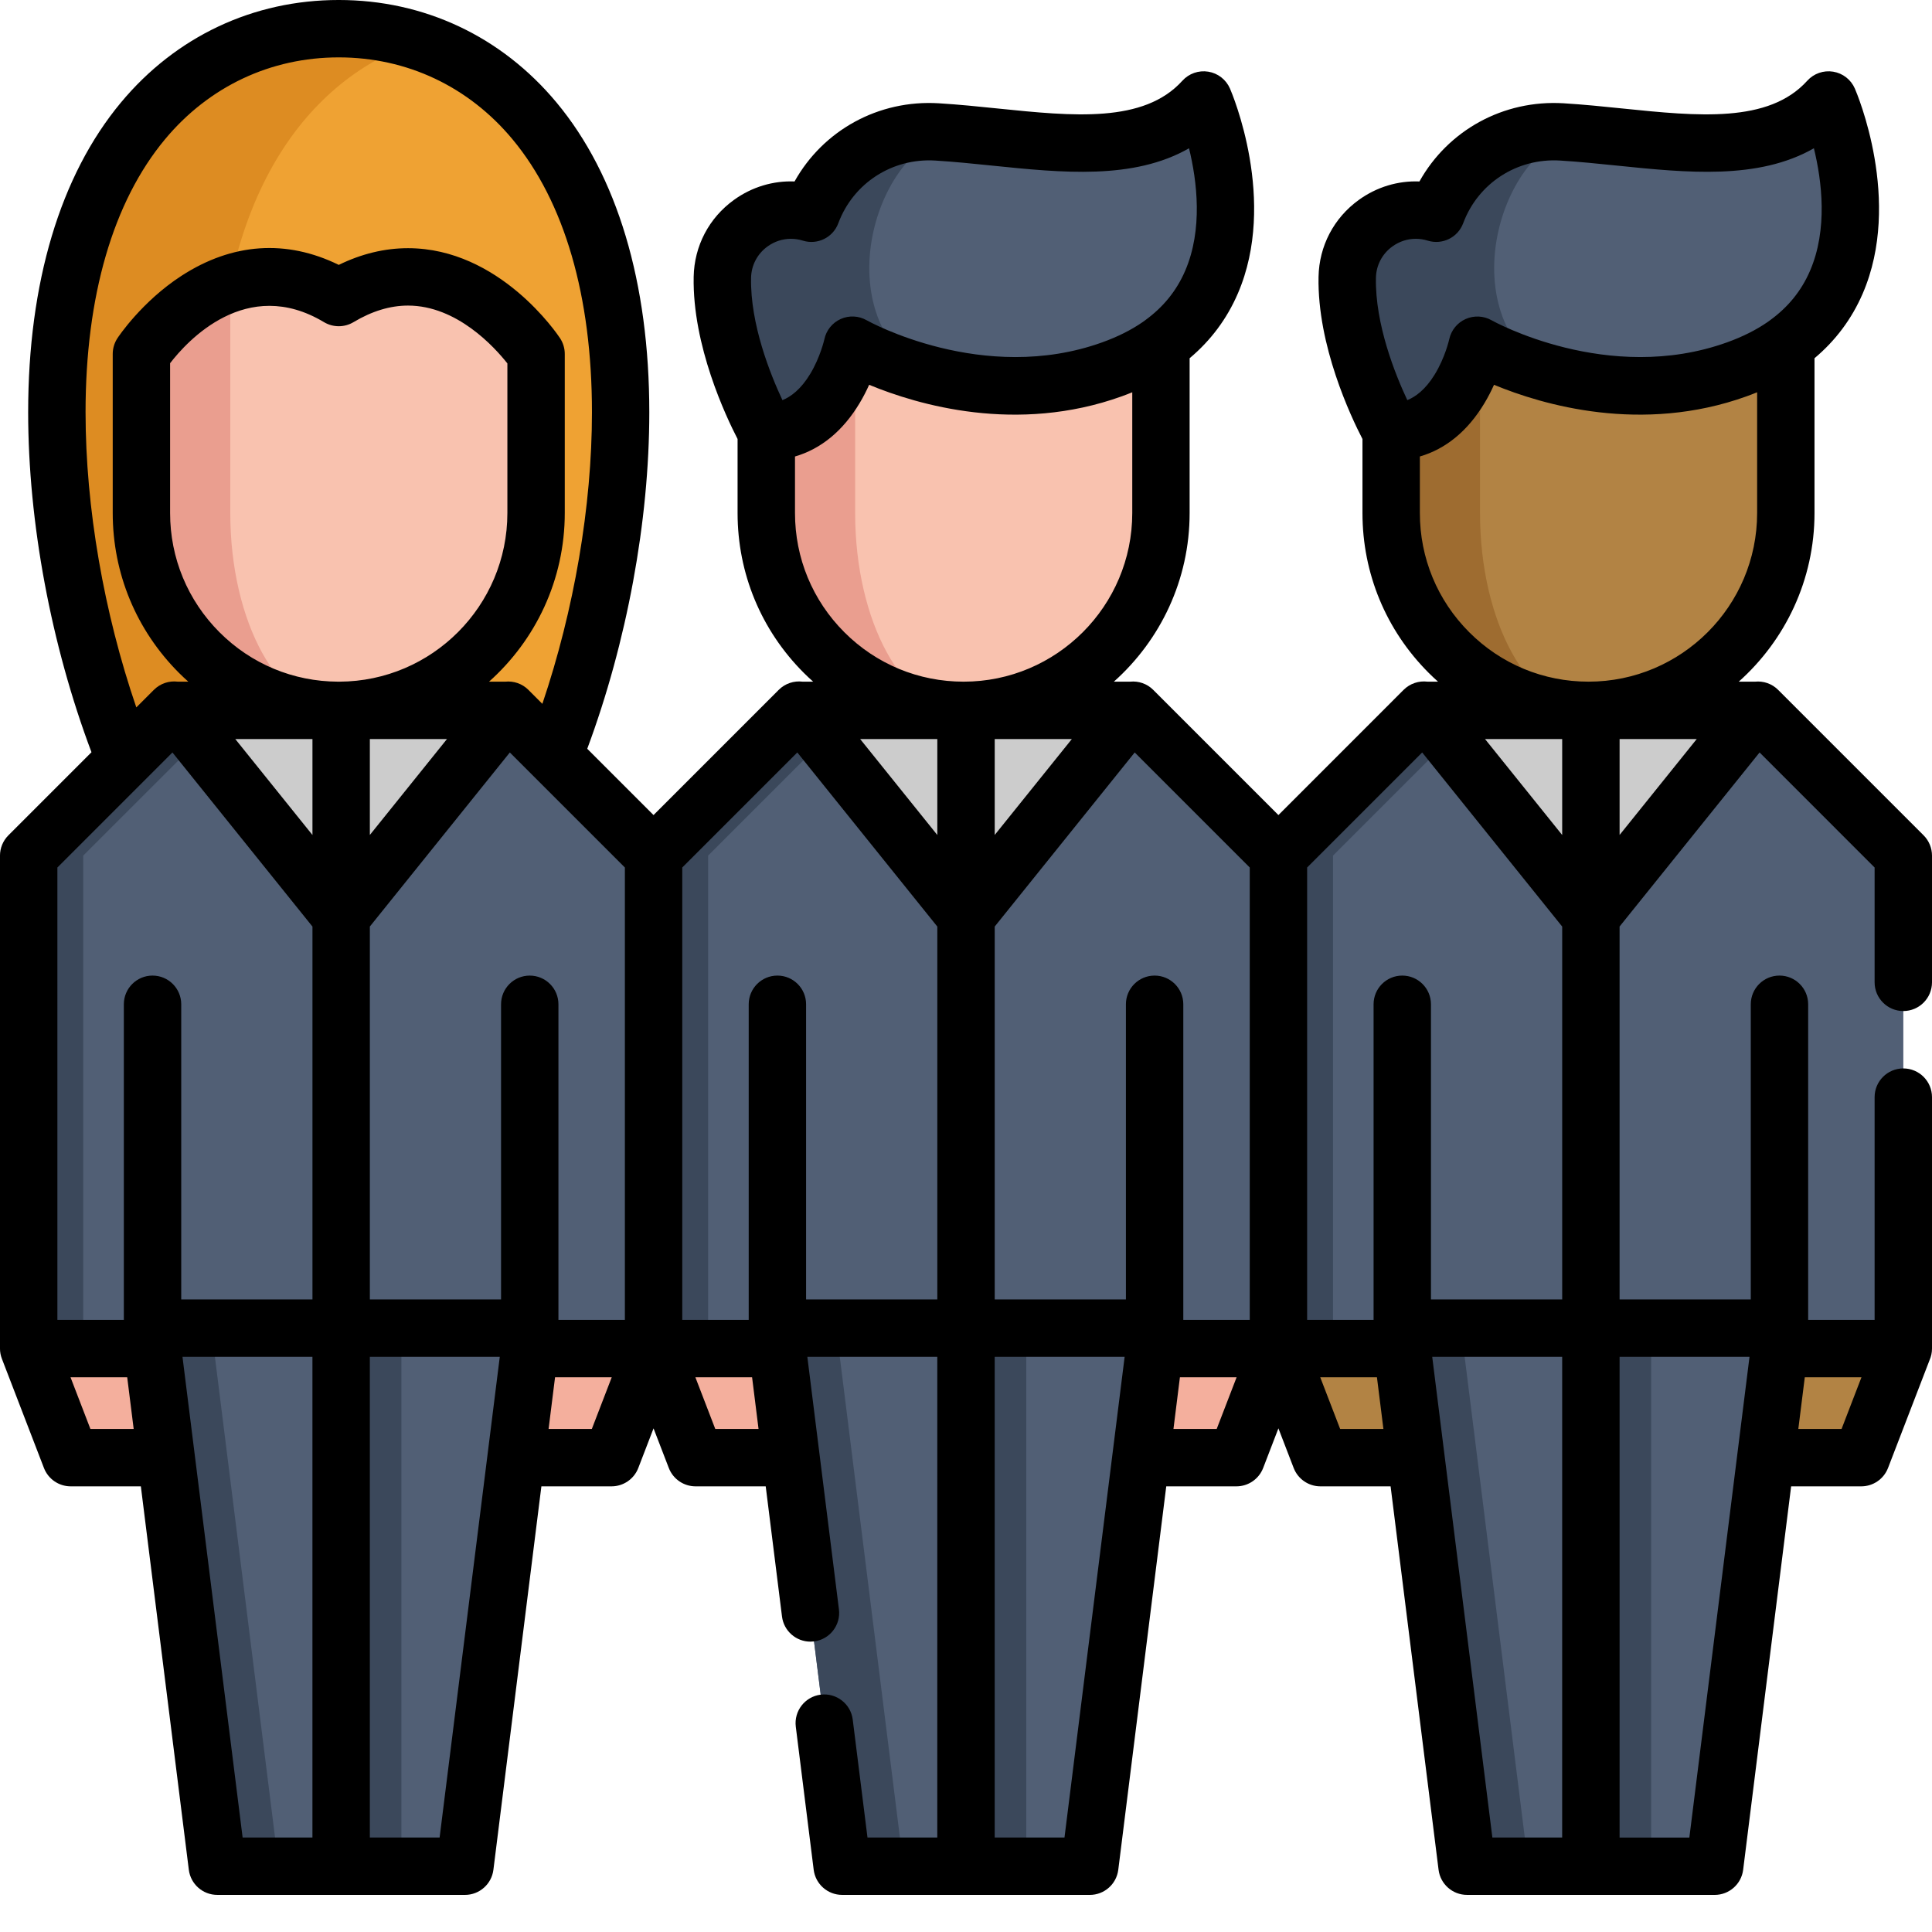 <svg xmlns="http://www.w3.org/2000/svg" version="1.1" xmlns:xlink="http://www.w3.org/1999/xlink" xmlns:svgjs="http://svgjs.com/svgjs" width="512" height="512" x="0" y="0" viewBox="0 0 512 512" style="enable-background:new 0 0 512 512" xml:space="preserve" class=""><g><path xmlns="http://www.w3.org/2000/svg" d="m173.203 357.387 11.133 28.91h27.121l22.293-54.203zm0 0" fill="#f4af9d" data-original="#f4af9d"></path><path xmlns="http://www.w3.org/2000/svg" d="m338.797 357.387-11.133 28.91h-27.121l-22.293-54.203zm0 0" fill="#f4af9d" data-original="#f4af9d"></path><path xmlns="http://www.w3.org/2000/svg" d="m305.977 357.383-17.152 137.188h-65.641l-17.168-137.188 11.473-25.289 77.691-3.551.27.734zm0 0" fill="#515f75" data-original="#515f75" class=""></path><path xmlns="http://www.w3.org/2000/svg" d="m255.996 351.969h15.969v142.602h-15.969zm0 0" fill="#3b485b" data-original="#3b485b" class=""></path><path xmlns="http://www.w3.org/2000/svg" d="m233.75 332.094 61.699-2.82-.273-.73-77.688 3.551-11.473 25.293 17.164 137.18h16.262l-17.164-137.18zm0 0" fill="#3b485b" data-original="#3b485b" class=""></path><path xmlns="http://www.w3.org/2000/svg" d="m338.805 226.746v130.641h-32.82v-5.422h-99.961v5.422h-32.82v-130.641l38.555-38.555h88.488zm0 0" fill="#515f75" data-original="#515f75" class=""></path><path xmlns="http://www.w3.org/2000/svg" d="m226.215 188.191h-14.457l-38.555 38.555v130.641h14.453v-130.641zm0 0" fill="#3b485b" data-original="#3b485b" class=""></path><path xmlns="http://www.w3.org/2000/svg" d="m212.078 188.25 43.922 54.617 43.922-54.617" fill="#cccccc" data-original="#cccccc"></path><path xmlns="http://www.w3.org/2000/svg" d="m307.664 83.664v52.293c0 28.879-23.41 52.293-52.293 52.293-28.883 0-52.293-23.414-52.293-52.293v-52.293" fill="#f9c2af" data-original="#f9c2af" class=""></path><path xmlns="http://www.w3.org/2000/svg" d="m255 188.246c-14.297-.094-27.223-5.93-36.609-15.312-9.461-9.465-15.312-22.535-15.312-36.977v-52.297h23.543v52.297c0 14.441 3.215 27.512 8.418 36.977 5.125 9.316 12.168 15.133 19.961 15.312zm0 0" fill="#ea9e8f" data-original="#ea9e8f" class=""></path><path xmlns="http://www.w3.org/2000/svg" d="m294.703 97.871c-18.949 6.828-37.293 4.527-50.27.914 0 0-.004 0-.004-.004-11.297-3.148-18.52-7.301-18.52-7.301s-4.77 22.949-22.832 22.949c0 0-12.016-21.254-11.641-40.922.195-10.199 8.605-17.824 18.164-17.824 1.785 0 3.609.262 5.426.832 5.121-13.75 18.645-22.449 33.285-21.559 2.281.141 4.578.324 6.879.531.441.039.887.078 1.328.121.043.004.09.008.137.012 23.898 2.242 48.105 6.613 62.332-9.121 0-.004 23.508 54.152-24.285 71.371zm0 0" fill="#515f75" data-original="#515f75" class=""></path><path xmlns="http://www.w3.org/2000/svg" d="m248.312 34.957c2.281.141 4.578.32 6.879.531-21.086-.891-37.84 45.551-10.762 63.293-11.297-3.148-18.52-7.301-18.52-7.301s-4.773 22.949-22.832 22.949c0 0-12.02-21.258-11.641-40.922.195-10.199 8.605-17.824 18.164-17.824 1.785 0 3.609.262 5.426.828 5.121-13.746 18.645-22.445 33.285-21.555zm0 0" fill="#3b485b" data-original="#3b485b" class=""></path><path xmlns="http://www.w3.org/2000/svg" d="m164.473 109.266c0 30.629-6.801 63.59-17.703 91.055l-71.191.57-42.453.344c-11.102-27.648-18.055-61.004-18.055-91.969 0-70.352 35.922-101.66 74.699-101.66 7.27 0 14.438 1.105 21.293 3.355 29.695 9.754 53.41 41.145 53.41 98.305zm0 0" fill="#dd8c22" data-original="#dd8c22"></path><path xmlns="http://www.w3.org/2000/svg" d="m164.473 109.266c0 30.629-6.801 63.59-17.703 91.055l-71.191.57c-11.031-27.578-17.926-60.793-17.926-91.625 0-57.16 23.715-88.551 53.41-98.305 29.695 9.754 53.41 41.145 53.41 98.305zm0 0" fill="#efa233" data-original="#efa233"></path><path xmlns="http://www.w3.org/2000/svg" d="m7.605 357.387 11.137 28.91h27.117l22.293-54.203zm0 0" fill="#f4af9d" data-original="#f4af9d"></path><path xmlns="http://www.w3.org/2000/svg" d="m173.203 357.387-11.137 28.91h-27.121l-22.293-54.203zm0 0" fill="#f4af9d" data-original="#f4af9d"></path><path xmlns="http://www.w3.org/2000/svg" d="m140.379 357.383-17.152 137.188h-65.641l-17.168-137.188 11.473-25.289 77.691-3.551.27.734zm0 0" fill="#515f75" data-original="#515f75" class=""></path><path xmlns="http://www.w3.org/2000/svg" d="m90.398 351.969h15.973v142.602h-15.973zm0 0" fill="#3b485b" data-original="#3b485b" class=""></path><path xmlns="http://www.w3.org/2000/svg" d="m68.152 332.094 61.699-2.82-.273-.73-77.688 3.551-11.473 25.293 17.164 137.18h16.262l-17.164-137.18zm0 0" fill="#3b485b" data-original="#3b485b" class=""></path><path xmlns="http://www.w3.org/2000/svg" d="m173.207 226.746v130.641h-32.82v-5.422h-99.961v5.422h-32.82v-130.641l38.559-38.555h88.484zm0 0" fill="#515f75" data-original="#515f75" class=""></path><path xmlns="http://www.w3.org/2000/svg" d="m60.617 188.191h-14.457l-38.555 38.555v130.641h14.453v-130.641zm0 0" fill="#3b485b" data-original="#3b485b" class=""></path><path xmlns="http://www.w3.org/2000/svg" d="m46.48 188.25 43.922 54.617 43.922-54.617" fill="#cccccc" data-original="#cccccc"></path><path xmlns="http://www.w3.org/2000/svg" d="m142.066 93.805v42.145c0 28.887-23.41 52.305-52.297 52.305-.121 0-.242 0-.363-.008h-.133c-14.242-.121-27.129-5.961-36.477-15.309-9.461-9.473-15.32-22.539-15.32-36.988v-42.145s9.031-13.707 23.551-18.664c8.082-2.758 17.863-2.82 28.742 3.711 6.562-3.938 12.715-5.477 18.352-5.477 20.48 0 33.945 20.43 33.945 20.43zm0 0" fill="#f9c2af" data-original="#f9c2af" class=""></path><path xmlns="http://www.w3.org/2000/svg" d="m89.355 188.246h-.082c-14.242-.121-27.129-5.961-36.477-15.309-9.461-9.469-15.32-22.539-15.32-36.988v-42.145s9.031-13.707 23.551-18.664v60.82c0 14.438 3.215 27.508 8.414 36.977 5.113 9.297 12.137 15.105 19.914 15.309zm0 0" fill="#ea9e8f" data-original="#ea9e8f" class=""></path><path xmlns="http://www.w3.org/2000/svg" d="m338.797 357.387 11.137 28.91h27.121l22.289-54.203zm0 0" fill="#b28344" data-original="#b28344"></path><path xmlns="http://www.w3.org/2000/svg" d="m504.395 357.387-11.137 28.91h-27.117l-22.293-54.203zm0 0" fill="#b28344" data-original="#b28344"></path><path xmlns="http://www.w3.org/2000/svg" d="m471.574 357.383-17.152 137.188h-65.641l-17.168-137.188 11.473-25.289 77.691-3.551.27.734zm0 0" fill="#515f75" data-original="#515f75" class=""></path><path xmlns="http://www.w3.org/2000/svg" d="m421.594 351.969h15.969v142.602h-15.969zm0 0" fill="#3b485b" data-original="#3b485b" class=""></path><path xmlns="http://www.w3.org/2000/svg" d="m399.344 332.094 61.699-2.82-.273-.73-77.684 3.551-11.473 25.293 17.164 137.18h16.262l-17.168-137.18zm0 0" fill="#3b485b" data-original="#3b485b" class=""></path><path xmlns="http://www.w3.org/2000/svg" d="m504.402 226.746v130.641h-32.82v-5.422h-99.961v5.422h-32.82v-130.641l38.555-38.555h88.488zm0 0" fill="#515f75" data-original="#515f75" class=""></path><path xmlns="http://www.w3.org/2000/svg" d="m391.809 188.191h-14.453l-38.559 38.555v130.641h14.457v-130.641zm0 0" fill="#3b485b" data-original="#3b485b" class=""></path><path xmlns="http://www.w3.org/2000/svg" d="m377.672 188.25 43.926 54.617 43.922-54.617" fill="#cccccc" data-original="#cccccc"></path><path xmlns="http://www.w3.org/2000/svg" d="m473.262 83.664v52.293c0 28.879-23.414 52.293-52.293 52.293-28.883 0-52.293-23.414-52.293-52.293v-52.293" fill="#b28344" data-original="#b28344"></path><path xmlns="http://www.w3.org/2000/svg" d="m420.598 188.246c-14.297-.094-27.223-5.93-36.609-15.312-9.461-9.465-15.312-22.535-15.312-36.977v-52.297h23.543v52.297c0 14.441 3.215 27.512 8.418 36.977 5.121 9.316 12.168 15.133 19.961 15.312zm0 0" fill="#9e6c30" data-original="#9e6c30"></path><path xmlns="http://www.w3.org/2000/svg" d="m460.301 97.871c-18.949 6.828-37.293 4.527-50.27.914 0 0-.004 0-.004-.004-11.297-3.148-18.52-7.301-18.52-7.301s-4.77 22.949-22.832 22.949c0 0-12.016-21.254-11.641-40.922.195-10.199 8.605-17.824 18.164-17.824 1.785 0 3.609.262 5.426.832 5.121-13.75 18.645-22.449 33.285-21.559 2.281.141 4.578.324 6.879.531.441.039.887.078 1.328.121.043.004.09.008.137.012 23.898 2.242 48.105 6.613 62.332-9.121 0-.004 23.508 54.152-24.285 71.371zm0 0" fill="#515f75" data-original="#515f75" class=""></path><path xmlns="http://www.w3.org/2000/svg" d="m413.91 34.957c2.281.141 4.578.32 6.879.531-21.086-.891-37.84 45.551-10.762 63.293-11.297-3.148-18.52-7.301-18.52-7.301s-4.773 22.949-22.832 22.949c0 0-12.02-21.258-11.641-40.922.195-10.199 8.605-17.824 18.164-17.824 1.785 0 3.609.262 5.426.828 5.121-13.746 18.645-22.445 33.285-21.555zm0 0" fill="#3b485b" data-original="#3b485b" class=""></path><path xmlns="http://www.w3.org/2000/svg" d="m504.395 267.938c4.199 0 7.605-3.406 7.605-7.605v-33.582c0-2.016-.801-3.953-2.227-5.379l-38.559-38.559c-1.641-1.641-3.895-2.387-6.117-2.164h-4.309c12.309-10.98 20.074-26.945 20.074-44.695v-41.016c5.59-4.699 9.871-10.418 12.773-17.137 10.605-24.555-1.555-53.125-2.078-54.328-1.027-2.371-3.191-4.059-5.742-4.477-2.551-.418-5.141.484-6.871 2.402-10.234 11.32-28.98 9.398-48.828 7.367-5.152-.531-10.48-1.074-15.746-1.395-15.984-.973-30.629 7.172-38.203 20.719-5.672-.223-11.289 1.445-16.055 4.883-6.633 4.785-10.527 12.219-10.684 20.391-.348 18.238 8.594 37.098 11.641 42.977v19.617c0 16 6.23 31.043 17.543 42.355.809.809 1.637 1.582 2.48 2.336h-2.781c-2.281-.285-4.637.473-6.336 2.168l-33.18 33.184-33.184-33.184c-1.641-1.641-3.895-2.391-6.113-2.168h-4.309c12.305-10.977 20.074-26.941 20.074-44.691v-41.02c5.59-4.699 9.871-10.418 12.77-17.137 10.605-24.555-1.551-53.125-2.074-54.328-1.031-2.371-3.191-4.059-5.742-4.477-2.551-.418-5.141.484-6.875 2.402-10.234 11.32-28.98 9.398-48.824 7.367-5.152-.531-10.48-1.074-15.746-1.395-15.984-.973-30.633 7.172-38.207 20.719-5.668-.223-11.285 1.445-16.051 4.883-6.633 4.785-10.527 12.219-10.684 20.391-.352 18.238 8.594 37.098 11.637 42.977v19.617c0 16 6.23 31.043 17.543 42.355.809.809 1.641 1.582 2.484 2.336h-2.785c-2.281-.285-4.637.473-6.332 2.168l-33.184 33.184-17.566-17.566c10.477-28.141 16.445-60.34 16.445-89.164 0-34.379-8.496-62.758-24.566-82.078-14.586-17.535-35.09-27.191-57.738-27.191-22.645 0-43.152 9.656-57.738 27.191-16.07 19.316-24.566 47.699-24.566 82.074 0 29.176 6.09 61.711 16.781 90.086l-22.02 22.023c-1.426 1.426-2.227 3.359-2.227 5.375v130.637c0 .961.184 1.875.512 2.719v.008l.012.027c.031.082.059.164.094.246l11.027 28.641c1.129 2.934 3.949 4.871 7.094 4.871h18.59l12.711 101.609c.477 3.805 3.711 6.66 7.547 6.66h32.734c.027 0 .051.004.078.004h32.812c3.836 0 7.07-2.855 7.547-6.66l12.715-101.613h18.586c3.148 0 5.969-1.938 7.098-4.871l4.039-10.496 4.043 10.496c1.129 2.934 3.949 4.871 7.098 4.871h18.586l4.316 34.496c.48 3.848 3.758 6.66 7.535 6.66.316 0 .633-.02.953-.059 4.168-.523 7.125-4.324 6.602-8.488l-8.375-66.938h34.441l-.004 127.391h-18.496l-3.91-31.258c-.52-4.164-4.328-7.117-8.488-6.602-4.168.523-7.121 4.324-6.602 8.492l4.742 37.914c.477 3.805 3.711 6.66 7.547 6.66h32.734c.027 0 .051.004.078.004h32.812c3.836 0 7.07-2.855 7.547-6.66l12.715-101.613h18.586c3.148 0 5.969-1.938 7.098-4.871l4.039-10.5 4.043 10.5c1.129 2.934 3.949 4.871 7.094 4.871h18.594l12.711 101.609c.477 3.805 3.711 6.66 7.547 6.66h32.734c.027 0 .051.004.078.004h32.812c3.836 0 7.07-2.855 7.547-6.66l12.715-101.613h18.582c3.148 0 5.969-1.938 7.098-4.871l10.996-28.559c.418-.945.656-1.984.656-3.082v-66.637c0-4.199-3.406-7.605-7.605-7.605s-7.605 3.406-7.605 7.605v59.031h-17.609v-83.641c0-4.199-3.402-7.602-7.602-7.602s-7.605 3.402-7.605 7.602v78.223h-34.77v-98.824l37.102-46.129 30.484 30.488v30.434c.004 4.199 3.406 7.605 7.605 7.605zm-125.176 76.426v-78.219c0-4.199-3.402-7.605-7.602-7.605-4.203 0-7.605 3.406-7.605 7.605v83.637h-17.609v-119.883l30.488-30.488 37.105 46.141v98.812zm14.328-148.508h20.449v25.43zm-24.531-130.555c1.84-1.328 3.988-2.016 6.18-2.016 1.059 0 2.125.16 3.172.488 3.855 1.199 7.977-.824 9.387-4.609 3.957-10.633 14.285-17.312 25.691-16.617 4.953.301 10.121.832 15.121 1.344 18.453 1.891 37.41 3.836 52.133-4.598 2.109 8.629 3.738 21.508-1.051 32.539-2.281 5.25-5.777 9.562-10.559 13.031-.223.145-.434.301-.637.465-3.062 2.121-6.633 3.91-10.73 5.387-31.574 11.375-62.141-5.668-62.43-5.832-2.105-1.207-4.664-1.324-6.879-.34-2.219.984-3.836 2.984-4.352 5.355-.008.047-1.074 4.863-3.895 9.426-2.457 3.973-5.059 5.84-7.215 6.719-3.211-6.836-8.551-20.129-8.316-32.395.062-3.344 1.66-6.387 4.379-8.348zm20.352 102.258c-8.441-8.441-13.09-19.664-13.09-31.605v-14.98c6.863-1.992 12.691-6.762 17.102-14.102 1.008-1.672 1.848-3.332 2.547-4.895 12.871 5.328 39.125 13.074 66.953 3.051.945-.344 1.871-.699 2.777-1.07v31.996c0 24.645-20.047 44.695-44.688 44.695-11.938 0-23.16-4.648-31.602-13.09zm-58.172 182.223h-17.609v-83.637c0-4.199-3.406-7.605-7.605-7.605s-7.605 3.406-7.605 7.605v78.219h-34.766v-98.82l37.098-46.133 30.488 30.488zm-125.176-91.242c-4.199 0-7.605 3.406-7.605 7.605v83.637h-17.609v-119.883l30.488-30.488 37.105 46.141v98.812h-34.777v-78.219c0-4.199-3.402-7.605-7.602-7.605zm57.59-62.684h20.441l-20.441 25.418zm-15.211 25.43-20.449-25.43h20.449zm-44.98-155.984c1.84-1.328 3.992-2.016 6.18-2.016 1.059 0 2.129.16 3.176.488 3.855 1.199 7.977-.824 9.383-4.609 3.957-10.633 14.289-17.312 25.695-16.617 4.953.301 10.121.832 15.121 1.344 18.449 1.891 37.406 3.836 52.129-4.598 2.109 8.629 3.738 21.508-1.051 32.539-2.281 5.25-5.777 9.562-10.559 13.031-.223.145-.434.301-.637.465-3.062 2.121-6.633 3.91-10.73 5.387-31.57 11.375-62.141-5.668-62.43-5.832-2.113-1.215-4.68-1.344-6.906-.344-2.223 1-3.832 3.004-4.328 5.391-.012.043-1.051 4.672-3.715 9.105-2.508 4.172-5.184 6.109-7.391 7.012-3.207-6.836-8.551-20.129-8.316-32.398.062-3.344 1.66-6.387 4.379-8.348zm20.352 102.258c-8.441-8.441-13.09-19.664-13.09-31.605v-14.98c6.863-1.992 12.688-6.762 17.102-14.102 1.008-1.672 1.848-3.332 2.547-4.895 12.871 5.328 39.125 13.074 66.953 3.051.945-.344 1.871-.699 2.777-1.07v31.996c0 24.645-20.047 44.695-44.688 44.695-11.938 0-23.16-4.648-31.602-13.09zm-58.172 182.223h-17.609v-83.637c0-4.199-3.402-7.605-7.605-7.605-4.199 0-7.602 3.406-7.602 7.605v78.219h-34.77v-98.824l37.098-46.129 30.488 30.488zm-107.422-182.219c-8.445-8.453-13.098-19.68-13.098-31.613v-39.695c4.469-5.809 20.227-23.215 40.781-10.883 2.406 1.441 5.414 1.445 7.824 0 4.859-2.914 9.715-4.391 14.438-4.391 12.961 0 22.934 11.016 26.34 15.328v39.641c0 24.59-19.953 44.602-44.516 44.699h-.359c-11.863-.047-23.016-4.688-31.41-13.086zm60.277 28.293-20.441 25.418v-25.418zm-35.648 0v25.43l-20.453-25.43zm-60.133-86.59c0-30.777 7.281-55.797 21.051-72.348 11.648-14 28-21.711 46.047-21.711 18.051 0 34.406 7.711 46.051 21.711 13.77 16.551 21.051 41.57 21.051 72.348 0 24.859-4.738 52.418-13.141 77.258l-3.711-3.711c-1.641-1.641-3.898-2.391-6.117-2.164h-4.305c12.305-10.98 20.07-26.949 20.07-44.699v-42.145c0-1.488-.434-2.941-1.254-4.184-.641-.973-15.996-23.848-40.293-23.848-6.172 0-12.324 1.484-18.348 4.426-13.895-6.812-28.227-5.836-41.699 2.906-10.484 6.809-16.691 16.121-16.949 16.516-.816 1.242-1.254 2.695-1.254 4.184v42.145c0 15.992 6.23 31.035 17.547 42.363.805.805 1.637 1.578 2.48 2.336h-2.781c-2.281-.289-4.637.469-6.332 2.164l-4.66 4.66c-8.605-25.094-13.453-53-13.453-78.207zm-7.465 120.633 30.488-30.488 37.109 46.141v98.812h-34.777v-78.219c0-4.199-3.406-7.605-7.605-7.605s-7.605 3.406-7.605 7.605v83.637h-17.609zm8.754 148.793-5.273-13.699h15.023l1.715 13.699zm24.398-19.121h34.438v127.391h-18.5zm68.141 127.395h-18.492v-127.395h34.438zm40.34-108.273h-11.461l1.715-13.699h15.02zm32.715 0-5.273-13.699h15.027l1.711 13.699zm92.543 108.273h-18.492v-127.395h34.434zm40.336-108.273h-11.457l1.711-13.699h15.023zm32.719 0-5.277-13.699h15.027l1.715 13.699zm24.398-19.121h34.441l-.004 127.391h-18.496zm68.145 127.395h-18.492v-127.395h34.434zm45.609-121.973-5.273 13.699h-11.461l1.715-13.699zm-64.098-169.137h20.441l-20.441 25.418zm0 0" fill="#000000" data-original="#000000" class=""></path></g></svg>